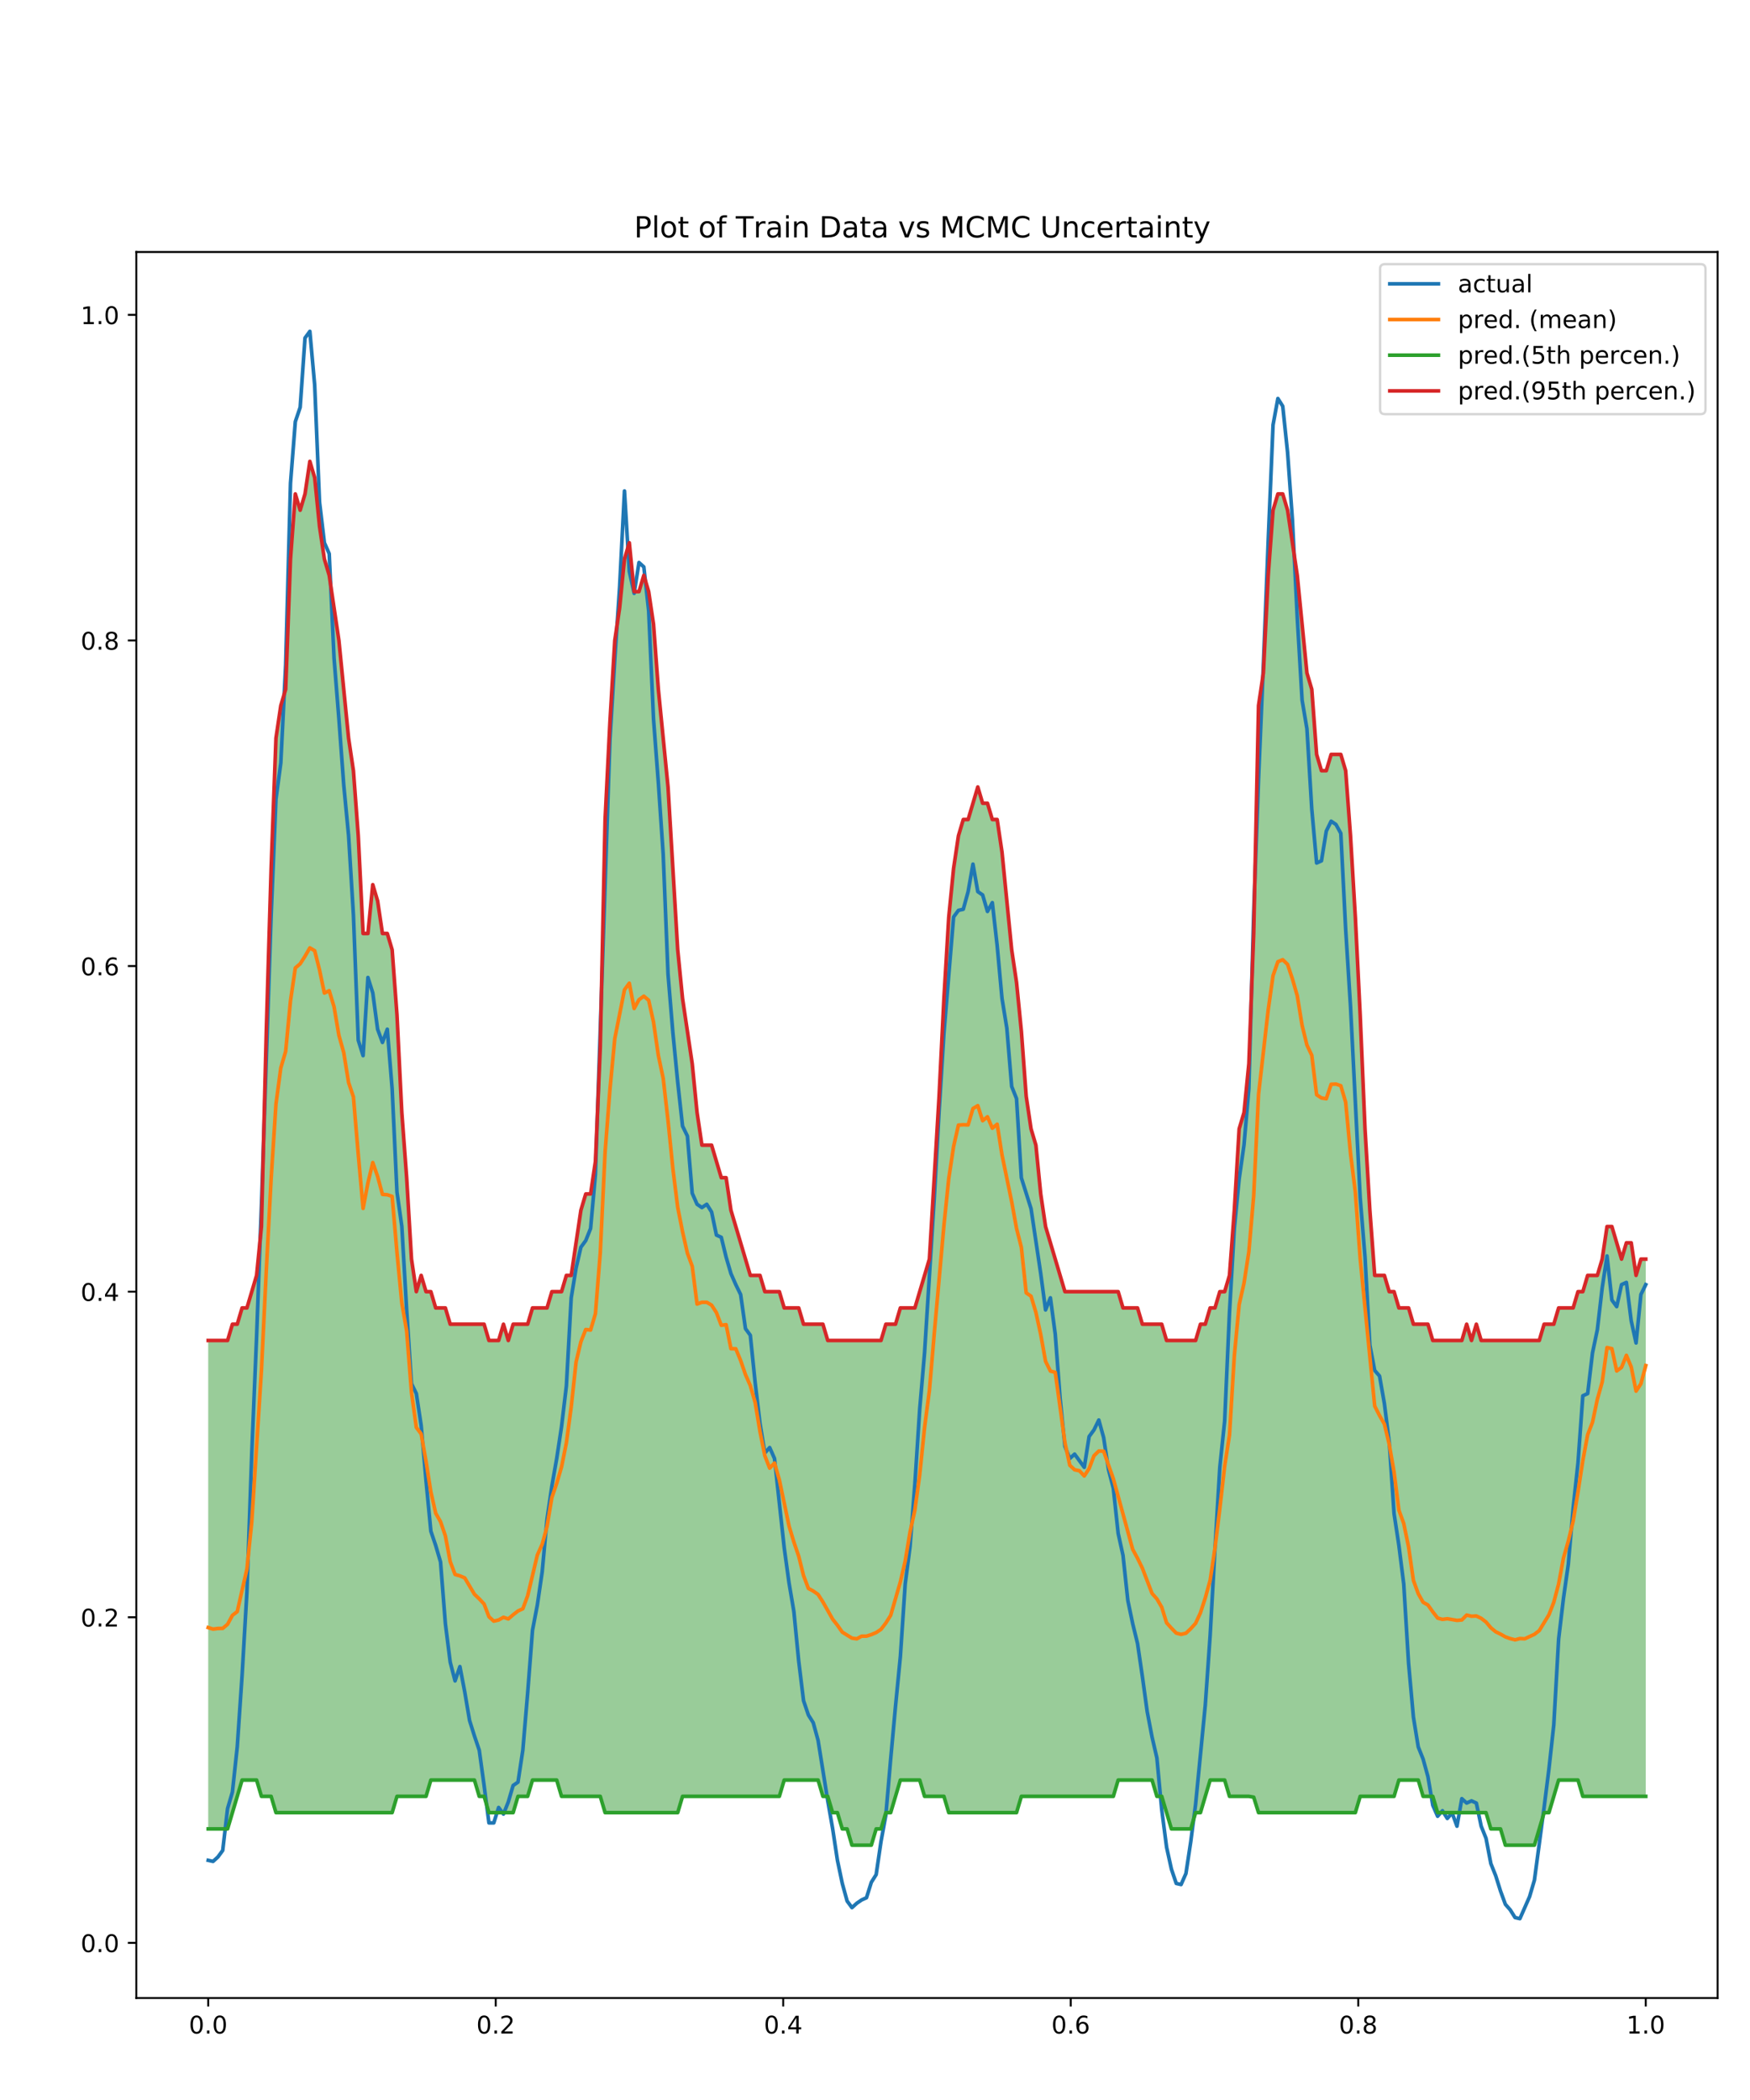 <?xml version="1.0" encoding="utf-8" standalone="no"?>
<!DOCTYPE svg PUBLIC "-//W3C//DTD SVG 1.1//EN"
  "http://www.w3.org/Graphics/SVG/1.1/DTD/svg11.dtd">
<!-- Created with matplotlib (http://matplotlib.org/) -->
<svg height="864pt" version="1.1" viewBox="0 0 720 864" width="720pt" xmlns="http://www.w3.org/2000/svg" xmlns:xlink="http://www.w3.org/1999/xlink">
 <defs>
  <style type="text/css">
*{stroke-linecap:butt;stroke-linejoin:round;}
  </style>
 </defs>
 <g id="figure_1">
  <g id="patch_1">
   <path d="M 0 864 
L 720 864 
L 720 0 
L 0 0 
z
" style="fill:#ffffff;"/>
  </g>
  <g id="axes_1">
   <g id="patch_2">
    <path d="M 56.09 822.04 
L 706.68 822.04 
L 706.68 103.68 
L 56.09 103.68 
z
" style="fill:#ffffff;"/>
   </g>
   <g id="PolyCollection_1">
    <path clip-path="url(#p8c022af4b8)" d="M 85.662 551.521 
L 85.662 752.464 
L 87.654 752.464 
L 89.645 752.464 
L 91.636 752.464 
L 93.628 752.464 
L 95.619 745.766 
L 97.611 739.068 
L 99.602 732.37 
L 101.593 732.37 
L 103.585 732.37 
L 105.576 732.37 
L 107.568 739.068 
L 109.559 739.068 
L 111.55 739.068 
L 113.542 745.766 
L 115.533 745.766 
L 117.525 745.766 
L 119.516 745.766 
L 121.507 745.766 
L 123.499 745.766 
L 125.49 745.766 
L 127.482 745.766 
L 129.473 745.766 
L 131.464 745.766 
L 133.456 745.766 
L 135.447 745.766 
L 137.439 745.766 
L 139.43 745.766 
L 141.421 745.766 
L 143.413 745.766 
L 145.404 745.766 
L 147.396 745.766 
L 149.387 745.766 
L 151.378 745.766 
L 153.37 745.766 
L 155.361 745.766 
L 157.353 745.766 
L 159.344 745.766 
L 161.335 745.766 
L 163.327 739.068 
L 165.318 739.068 
L 167.31 739.068 
L 169.301 739.068 
L 171.292 739.068 
L 173.284 739.068 
L 175.275 739.068 
L 177.267 732.37 
L 179.258 732.37 
L 181.249 732.37 
L 183.241 732.37 
L 185.232 732.37 
L 187.224 732.37 
L 189.215 732.37 
L 191.206 732.37 
L 193.198 732.37 
L 195.189 732.37 
L 197.181 739.068 
L 199.172 739.068 
L 201.163 745.766 
L 203.155 745.766 
L 205.146 745.766 
L 207.138 745.766 
L 209.129 745.766 
L 211.12 745.766 
L 213.112 739.068 
L 215.103 739.068 
L 217.095 739.068 
L 219.086 732.37 
L 221.077 732.37 
L 223.069 732.37 
L 225.06 732.37 
L 227.052 732.37 
L 229.043 732.37 
L 231.034 739.068 
L 233.026 739.068 
L 235.017 739.068 
L 237.009 739.068 
L 239 739.068 
L 240.991 739.068 
L 242.983 739.068 
L 244.974 739.068 
L 246.966 739.068 
L 248.957 745.766 
L 250.948 745.766 
L 252.94 745.766 
L 254.931 745.766 
L 256.923 745.766 
L 258.914 745.766 
L 260.905 745.766 
L 262.897 745.766 
L 264.888 745.766 
L 266.88 745.766 
L 268.871 745.766 
L 270.862 745.766 
L 272.854 745.766 
L 274.845 745.766 
L 276.837 745.766 
L 278.828 745.766 
L 280.819 739.068 
L 282.811 739.068 
L 284.802 739.068 
L 286.794 739.068 
L 288.785 739.068 
L 290.776 739.068 
L 292.768 739.068 
L 294.759 739.068 
L 296.751 739.068 
L 298.742 739.068 
L 300.733 739.068 
L 302.725 739.068 
L 304.716 739.068 
L 306.708 739.068 
L 308.699 739.068 
L 310.69 739.068 
L 312.682 739.068 
L 314.673 739.068 
L 316.665 739.068 
L 318.656 739.068 
L 320.647 739.068 
L 322.639 732.37 
L 324.63 732.37 
L 326.622 732.37 
L 328.613 732.37 
L 330.604 732.37 
L 332.596 732.37 
L 334.587 732.37 
L 336.579 732.37 
L 338.57 739.068 
L 340.561 739.068 
L 342.553 745.766 
L 344.544 745.766 
L 346.536 752.464 
L 348.527 752.464 
L 350.518 759.162 
L 352.51 759.162 
L 354.501 759.162 
L 356.493 759.162 
L 358.484 759.162 
L 360.475 752.464 
L 362.467 752.464 
L 364.458 745.766 
L 366.45 745.766 
L 368.441 739.068 
L 370.432 732.37 
L 372.424 732.37 
L 374.415 732.37 
L 376.407 732.37 
L 378.398 732.37 
L 380.389 739.068 
L 382.381 739.068 
L 384.372 739.068 
L 386.363 739.068 
L 388.355 739.068 
L 390.346 745.766 
L 392.338 745.766 
L 394.329 745.766 
L 396.32 745.766 
L 398.312 745.766 
L 400.303 745.766 
L 402.295 745.766 
L 404.286 745.766 
L 406.277 745.766 
L 408.269 745.766 
L 410.26 745.766 
L 412.252 745.766 
L 414.243 745.766 
L 416.234 745.766 
L 418.226 745.766 
L 420.217 739.068 
L 422.209 739.068 
L 424.2 739.068 
L 426.191 739.068 
L 428.183 739.068 
L 430.174 739.068 
L 432.166 739.068 
L 434.157 739.068 
L 436.148 739.068 
L 438.14 739.068 
L 440.131 739.068 
L 442.123 739.068 
L 444.114 739.068 
L 446.105 739.068 
L 448.097 739.068 
L 450.088 739.068 
L 452.08 739.068 
L 454.071 739.068 
L 456.062 739.068 
L 458.054 739.068 
L 460.045 732.37 
L 462.037 732.37 
L 464.028 732.37 
L 466.019 732.37 
L 468.011 732.37 
L 470.002 732.37 
L 471.994 732.37 
L 473.985 732.37 
L 475.976 739.068 
L 477.968 739.068 
L 479.959 745.766 
L 481.951 752.464 
L 483.942 752.464 
L 485.933 752.464 
L 487.925 752.464 
L 489.916 752.464 
L 491.908 745.766 
L 493.899 745.766 
L 495.89 739.068 
L 497.882 732.37 
L 499.873 732.37 
L 501.865 732.37 
L 503.856 732.37 
L 505.847 739.068 
L 507.839 739.068 
L 509.83 739.068 
L 511.822 739.068 
L 513.813 739.068 
L 515.804 739.403 
L 517.796 745.766 
L 519.787 745.766 
L 521.779 745.766 
L 523.77 745.766 
L 525.761 745.766 
L 527.753 745.766 
L 529.744 745.766 
L 531.736 745.766 
L 533.727 745.766 
L 535.718 745.766 
L 537.71 745.766 
L 539.701 745.766 
L 541.693 745.766 
L 543.684 745.766 
L 545.675 745.766 
L 547.667 745.766 
L 549.658 745.766 
L 551.65 745.766 
L 553.641 745.766 
L 555.632 745.766 
L 557.624 745.766 
L 559.615 739.068 
L 561.607 739.068 
L 563.598 739.068 
L 565.589 739.068 
L 567.581 739.068 
L 569.572 739.068 
L 571.564 739.068 
L 573.555 739.068 
L 575.546 732.37 
L 577.538 732.37 
L 579.529 732.37 
L 581.521 732.37 
L 583.512 732.37 
L 585.503 739.068 
L 587.495 739.068 
L 589.486 739.068 
L 591.478 745.766 
L 593.469 745.766 
L 595.46 745.766 
L 597.452 745.766 
L 599.443 745.766 
L 601.435 745.766 
L 603.426 745.766 
L 605.417 745.766 
L 607.409 745.766 
L 609.4 745.766 
L 611.392 745.766 
L 613.383 752.464 
L 615.374 752.464 
L 617.366 752.464 
L 619.357 759.162 
L 621.349 759.162 
L 623.34 759.162 
L 625.331 759.162 
L 627.323 759.162 
L 629.314 759.162 
L 631.306 759.162 
L 633.297 752.464 
L 635.288 745.766 
L 637.28 745.766 
L 639.271 739.068 
L 641.263 732.37 
L 643.254 732.37 
L 645.245 732.37 
L 647.237 732.37 
L 649.228 732.37 
L 651.22 739.068 
L 653.211 739.068 
L 655.202 739.068 
L 657.194 739.068 
L 659.185 739.068 
L 661.177 739.068 
L 663.168 739.068 
L 665.159 739.068 
L 667.151 739.068 
L 669.142 739.068 
L 671.134 739.068 
L 673.125 739.068 
L 675.116 739.068 
L 677.108 739.068 
L 677.108 518.03 
L 677.108 518.03 
L 675.116 518.03 
L 673.125 524.728 
L 671.134 511.332 
L 669.142 511.332 
L 667.151 518.03 
L 665.159 511.332 
L 663.168 504.634 
L 661.177 504.634 
L 659.185 518.03 
L 657.194 524.728 
L 655.202 524.728 
L 653.211 524.728 
L 651.22 531.426 
L 649.228 531.426 
L 647.237 538.124 
L 645.245 538.124 
L 643.254 538.124 
L 641.263 538.124 
L 639.271 544.822 
L 637.28 544.822 
L 635.288 544.822 
L 633.297 551.521 
L 631.306 551.521 
L 629.314 551.521 
L 627.323 551.521 
L 625.331 551.521 
L 623.34 551.521 
L 621.349 551.521 
L 619.357 551.521 
L 617.366 551.521 
L 615.374 551.521 
L 613.383 551.521 
L 611.392 551.521 
L 609.4 551.521 
L 607.409 544.822 
L 605.417 551.521 
L 603.426 544.822 
L 601.435 551.521 
L 599.443 551.521 
L 597.452 551.521 
L 595.46 551.521 
L 593.469 551.521 
L 591.478 551.521 
L 589.486 551.521 
L 587.495 544.822 
L 585.503 544.822 
L 583.512 544.822 
L 581.521 544.822 
L 579.529 538.124 
L 577.538 538.124 
L 575.546 538.124 
L 573.555 531.426 
L 571.564 531.426 
L 569.572 524.728 
L 567.581 524.728 
L 565.589 524.728 
L 563.598 497.936 
L 561.607 464.445 
L 559.615 417.558 
L 557.624 377.37 
L 555.632 343.879 
L 553.641 317.087 
L 551.65 310.389 
L 549.658 310.389 
L 547.667 310.389 
L 545.675 317.087 
L 543.684 317.087 
L 541.693 310.389 
L 539.701 283.596 
L 537.71 276.898 
L 535.718 256.804 
L 533.727 236.709 
L 531.736 223.313 
L 529.744 209.917 
L 527.753 203.219 
L 525.761 203.219 
L 523.77 209.917 
L 521.779 236.709 
L 519.787 276.898 
L 517.796 290.294 
L 515.804 384.068 
L 513.813 437.653 
L 511.822 457.747 
L 509.83 464.445 
L 507.839 497.936 
L 505.847 524.728 
L 503.856 531.426 
L 501.865 531.426 
L 499.873 538.124 
L 497.882 538.124 
L 495.89 544.822 
L 493.899 544.822 
L 491.908 551.521 
L 489.916 551.521 
L 487.925 551.521 
L 485.933 551.521 
L 483.942 551.521 
L 481.951 551.521 
L 479.959 551.521 
L 477.968 544.822 
L 475.976 544.822 
L 473.985 544.822 
L 471.994 544.822 
L 470.002 544.822 
L 468.011 538.124 
L 466.019 538.124 
L 464.028 538.124 
L 462.037 538.124 
L 460.045 531.426 
L 458.054 531.426 
L 456.062 531.426 
L 454.071 531.426 
L 452.08 531.426 
L 450.088 531.426 
L 448.097 531.426 
L 446.105 531.426 
L 444.114 531.426 
L 442.123 531.426 
L 440.131 531.426 
L 438.14 531.426 
L 436.148 524.728 
L 434.157 518.03 
L 432.166 511.332 
L 430.174 504.634 
L 428.183 491.238 
L 426.191 471.143 
L 424.2 464.445 
L 422.209 451.049 
L 420.217 424.256 
L 418.226 404.162 
L 416.234 390.766 
L 414.243 370.672 
L 412.252 350.577 
L 410.26 337.181 
L 408.269 337.181 
L 406.277 330.483 
L 404.286 330.483 
L 402.295 323.785 
L 400.303 330.483 
L 398.312 337.181 
L 396.32 337.181 
L 394.329 343.879 
L 392.338 357.275 
L 390.346 377.37 
L 388.355 410.86 
L 386.363 451.049 
L 384.372 484.539 
L 382.381 518.03 
L 380.389 524.728 
L 378.398 531.426 
L 376.407 538.124 
L 374.415 538.124 
L 372.424 538.124 
L 370.432 538.124 
L 368.441 544.822 
L 366.45 544.822 
L 364.458 544.822 
L 362.467 551.521 
L 360.475 551.521 
L 358.484 551.521 
L 356.493 551.521 
L 354.501 551.521 
L 352.51 551.521 
L 350.518 551.521 
L 348.527 551.521 
L 346.536 551.521 
L 344.544 551.521 
L 342.553 551.521 
L 340.561 551.521 
L 338.57 544.822 
L 336.579 544.822 
L 334.587 544.822 
L 332.596 544.822 
L 330.604 544.822 
L 328.613 538.124 
L 326.622 538.124 
L 324.63 538.124 
L 322.639 538.124 
L 320.647 531.426 
L 318.656 531.426 
L 316.665 531.426 
L 314.673 531.426 
L 312.682 524.728 
L 310.69 524.728 
L 308.699 524.728 
L 306.708 518.03 
L 304.716 511.332 
L 302.725 504.634 
L 300.733 497.936 
L 298.742 484.539 
L 296.751 484.539 
L 294.759 477.841 
L 292.768 471.143 
L 290.776 471.143 
L 288.785 471.143 
L 286.794 457.747 
L 284.802 437.653 
L 282.811 424.256 
L 280.819 410.86 
L 278.828 390.766 
L 276.837 357.275 
L 274.845 323.785 
L 272.854 303.69 
L 270.862 283.596 
L 268.871 256.804 
L 266.88 243.407 
L 264.888 236.709 
L 262.897 243.407 
L 260.905 243.407 
L 258.914 223.313 
L 256.923 230.011 
L 254.931 250.106 
L 252.94 263.502 
L 250.948 296.992 
L 248.957 337.181 
L 246.966 430.955 
L 244.974 477.841 
L 242.983 491.238 
L 240.991 491.238 
L 239 497.936 
L 237.009 511.332 
L 235.017 524.728 
L 233.026 524.728 
L 231.034 531.426 
L 229.043 531.426 
L 227.052 531.426 
L 225.06 538.124 
L 223.069 538.124 
L 221.077 538.124 
L 219.086 538.124 
L 217.095 544.822 
L 215.103 544.822 
L 213.112 544.822 
L 211.12 544.822 
L 209.129 551.521 
L 207.138 544.822 
L 205.146 551.521 
L 203.155 551.521 
L 201.163 551.521 
L 199.172 544.822 
L 197.181 544.822 
L 195.189 544.822 
L 193.198 544.822 
L 191.206 544.822 
L 189.215 544.822 
L 187.224 544.822 
L 185.232 544.822 
L 183.241 538.124 
L 181.249 538.124 
L 179.258 538.124 
L 177.267 531.426 
L 175.275 531.426 
L 173.284 524.728 
L 171.292 531.426 
L 169.301 518.03 
L 167.31 484.539 
L 165.318 457.747 
L 163.327 417.558 
L 161.335 390.766 
L 159.344 384.068 
L 157.353 384.068 
L 155.361 370.672 
L 153.37 363.973 
L 151.378 384.068 
L 149.387 384.068 
L 147.396 343.879 
L 145.404 317.087 
L 143.413 303.69 
L 141.421 283.596 
L 139.43 263.502 
L 137.439 250.106 
L 135.447 236.709 
L 133.456 230.011 
L 131.464 216.615 
L 129.473 196.521 
L 127.482 189.823 
L 125.49 203.219 
L 123.499 209.917 
L 121.507 203.219 
L 119.516 230.011 
L 117.525 283.596 
L 115.533 290.294 
L 113.542 303.69 
L 111.55 357.275 
L 109.559 424.256 
L 107.568 504.634 
L 105.576 524.728 
L 103.585 531.426 
L 101.593 538.124 
L 99.602 538.124 
L 97.611 544.822 
L 95.619 544.822 
L 93.628 551.521 
L 91.636 551.521 
L 89.645 551.521 
L 87.654 551.521 
L 85.662 551.521 
z
" style="fill:#008000;fill-opacity:0.4;"/>
   </g>
   <g id="matplotlib.axis_1">
    <g id="xtick_1">
     <g id="line2d_1">
      <defs>
       <path d="M 0 0 
L 0 3.5 
" id="mee89f7532e" style="stroke:#000000;stroke-width:0.8;"/>
      </defs>
      <g>
       <use style="stroke:#000000;stroke-width:0.8;" x="85.662" xlink:href="#mee89f7532e" y="822.04"/>
      </g>
     </g>
     <g id="text_1">
      <!-- 0.0 -->
      <defs>
       <path d="M 31.781 66.406 
Q 24.172 66.406 20.328 58.906 
Q 16.5 51.422 16.5 36.375 
Q 16.5 21.391 20.328 13.891 
Q 24.172 6.391 31.781 6.391 
Q 39.453 6.391 43.281 13.891 
Q 47.125 21.391 47.125 36.375 
Q 47.125 51.422 43.281 58.906 
Q 39.453 66.406 31.781 66.406 
z
M 31.781 74.219 
Q 44.047 74.219 50.516 64.516 
Q 56.984 54.828 56.984 36.375 
Q 56.984 17.969 50.516 8.266 
Q 44.047 -1.422 31.781 -1.422 
Q 19.531 -1.422 13.062 8.266 
Q 6.594 17.969 6.594 36.375 
Q 6.594 54.828 13.062 64.516 
Q 19.531 74.219 31.781 74.219 
z
" id="DejaVuSans-30"/>
       <path d="M 10.688 12.406 
L 21 12.406 
L 21 0 
L 10.688 0 
z
" id="DejaVuSans-2e"/>
      </defs>
      <g transform="translate(77.711 836.638)scale(0.1 -0.1)">
       <use xlink:href="#DejaVuSans-30"/>
       <use x="63.623" xlink:href="#DejaVuSans-2e"/>
       <use x="95.41" xlink:href="#DejaVuSans-30"/>
      </g>
     </g>
    </g>
    <g id="xtick_2">
     <g id="line2d_2">
      <g>
       <use style="stroke:#000000;stroke-width:0.8;" x="203.951" xlink:href="#mee89f7532e" y="822.04"/>
      </g>
     </g>
     <g id="text_2">
      <!-- 0.2 -->
      <defs>
       <path d="M 19.188 8.297 
L 53.609 8.297 
L 53.609 0 
L 7.328 0 
L 7.328 8.297 
Q 12.938 14.109 22.625 23.891 
Q 32.328 33.688 34.812 36.531 
Q 39.547 41.844 41.422 45.531 
Q 43.312 49.219 43.312 52.781 
Q 43.312 58.594 39.234 62.25 
Q 35.156 65.922 28.609 65.922 
Q 23.969 65.922 18.812 64.312 
Q 13.672 62.703 7.812 59.422 
L 7.812 69.391 
Q 13.766 71.781 18.938 73 
Q 24.125 74.219 28.422 74.219 
Q 39.75 74.219 46.484 68.547 
Q 53.219 62.891 53.219 53.422 
Q 53.219 48.922 51.531 44.891 
Q 49.859 40.875 45.406 35.406 
Q 44.188 33.984 37.641 27.219 
Q 31.109 20.453 19.188 8.297 
z
" id="DejaVuSans-32"/>
      </defs>
      <g transform="translate(196 836.638)scale(0.1 -0.1)">
       <use xlink:href="#DejaVuSans-30"/>
       <use x="63.623" xlink:href="#DejaVuSans-2e"/>
       <use x="95.41" xlink:href="#DejaVuSans-32"/>
      </g>
     </g>
    </g>
    <g id="xtick_3">
     <g id="line2d_3">
      <g>
       <use style="stroke:#000000;stroke-width:0.8;" x="322.24" xlink:href="#mee89f7532e" y="822.04"/>
      </g>
     </g>
     <g id="text_3">
      <!-- 0.4 -->
      <defs>
       <path d="M 37.797 64.312 
L 12.891 25.391 
L 37.797 25.391 
z
M 35.203 72.906 
L 47.609 72.906 
L 47.609 25.391 
L 58.016 25.391 
L 58.016 17.188 
L 47.609 17.188 
L 47.609 0 
L 37.797 0 
L 37.797 17.188 
L 4.891 17.188 
L 4.891 26.703 
z
" id="DejaVuSans-34"/>
      </defs>
      <g transform="translate(314.289 836.638)scale(0.1 -0.1)">
       <use xlink:href="#DejaVuSans-30"/>
       <use x="63.623" xlink:href="#DejaVuSans-2e"/>
       <use x="95.41" xlink:href="#DejaVuSans-34"/>
      </g>
     </g>
    </g>
    <g id="xtick_4">
     <g id="line2d_4">
      <g>
       <use style="stroke:#000000;stroke-width:0.8;" x="440.53" xlink:href="#mee89f7532e" y="822.04"/>
      </g>
     </g>
     <g id="text_4">
      <!-- 0.6 -->
      <defs>
       <path d="M 33.016 40.375 
Q 26.375 40.375 22.484 35.828 
Q 18.609 31.297 18.609 23.391 
Q 18.609 15.531 22.484 10.953 
Q 26.375 6.391 33.016 6.391 
Q 39.656 6.391 43.531 10.953 
Q 47.406 15.531 47.406 23.391 
Q 47.406 31.297 43.531 35.828 
Q 39.656 40.375 33.016 40.375 
z
M 52.594 71.297 
L 52.594 62.312 
Q 48.875 64.062 45.094 64.984 
Q 41.312 65.922 37.594 65.922 
Q 27.828 65.922 22.672 59.328 
Q 17.531 52.734 16.797 39.406 
Q 19.672 43.656 24.016 45.922 
Q 28.375 48.188 33.594 48.188 
Q 44.578 48.188 50.953 41.516 
Q 57.328 34.859 57.328 23.391 
Q 57.328 12.156 50.688 5.359 
Q 44.047 -1.422 33.016 -1.422 
Q 20.359 -1.422 13.672 8.266 
Q 6.984 17.969 6.984 36.375 
Q 6.984 53.656 15.188 63.938 
Q 23.391 74.219 37.203 74.219 
Q 40.922 74.219 44.703 73.484 
Q 48.484 72.75 52.594 71.297 
z
" id="DejaVuSans-36"/>
      </defs>
      <g transform="translate(432.578 836.638)scale(0.1 -0.1)">
       <use xlink:href="#DejaVuSans-30"/>
       <use x="63.623" xlink:href="#DejaVuSans-2e"/>
       <use x="95.41" xlink:href="#DejaVuSans-36"/>
      </g>
     </g>
    </g>
    <g id="xtick_5">
     <g id="line2d_5">
      <g>
       <use style="stroke:#000000;stroke-width:0.8;" x="558.819" xlink:href="#mee89f7532e" y="822.04"/>
      </g>
     </g>
     <g id="text_5">
      <!-- 0.8 -->
      <defs>
       <path d="M 31.781 34.625 
Q 24.75 34.625 20.719 30.859 
Q 16.703 27.094 16.703 20.516 
Q 16.703 13.922 20.719 10.156 
Q 24.75 6.391 31.781 6.391 
Q 38.812 6.391 42.859 10.172 
Q 46.922 13.969 46.922 20.516 
Q 46.922 27.094 42.891 30.859 
Q 38.875 34.625 31.781 34.625 
z
M 21.922 38.812 
Q 15.578 40.375 12.031 44.719 
Q 8.5 49.078 8.5 55.328 
Q 8.5 64.062 14.719 69.141 
Q 20.953 74.219 31.781 74.219 
Q 42.672 74.219 48.875 69.141 
Q 55.078 64.062 55.078 55.328 
Q 55.078 49.078 51.531 44.719 
Q 48 40.375 41.703 38.812 
Q 48.828 37.156 52.797 32.312 
Q 56.781 27.484 56.781 20.516 
Q 56.781 9.906 50.312 4.234 
Q 43.844 -1.422 31.781 -1.422 
Q 19.734 -1.422 13.25 4.234 
Q 6.781 9.906 6.781 20.516 
Q 6.781 27.484 10.781 32.312 
Q 14.797 37.156 21.922 38.812 
z
M 18.312 54.391 
Q 18.312 48.734 21.844 45.562 
Q 25.391 42.391 31.781 42.391 
Q 38.141 42.391 41.719 45.562 
Q 45.312 48.734 45.312 54.391 
Q 45.312 60.062 41.719 63.234 
Q 38.141 66.406 31.781 66.406 
Q 25.391 66.406 21.844 63.234 
Q 18.312 60.062 18.312 54.391 
z
" id="DejaVuSans-38"/>
      </defs>
      <g transform="translate(550.867 836.638)scale(0.1 -0.1)">
       <use xlink:href="#DejaVuSans-30"/>
       <use x="63.623" xlink:href="#DejaVuSans-2e"/>
       <use x="95.41" xlink:href="#DejaVuSans-38"/>
      </g>
     </g>
    </g>
    <g id="xtick_6">
     <g id="line2d_6">
      <g>
       <use style="stroke:#000000;stroke-width:0.8;" x="677.108" xlink:href="#mee89f7532e" y="822.04"/>
      </g>
     </g>
     <g id="text_6">
      <!-- 1.0 -->
      <defs>
       <path d="M 12.406 8.297 
L 28.516 8.297 
L 28.516 63.922 
L 10.984 60.406 
L 10.984 69.391 
L 28.422 72.906 
L 38.281 72.906 
L 38.281 8.297 
L 54.391 8.297 
L 54.391 0 
L 12.406 0 
z
" id="DejaVuSans-31"/>
      </defs>
      <g transform="translate(669.156 836.638)scale(0.1 -0.1)">
       <use xlink:href="#DejaVuSans-31"/>
       <use x="63.623" xlink:href="#DejaVuSans-2e"/>
       <use x="95.41" xlink:href="#DejaVuSans-30"/>
      </g>
     </g>
    </g>
   </g>
   <g id="matplotlib.axis_2">
    <g id="ytick_1">
     <g id="line2d_7">
      <defs>
       <path d="M 0 0 
L -3.5 0 
" id="m53cc4cc507" style="stroke:#000000;stroke-width:0.8;"/>
      </defs>
      <g>
       <use style="stroke:#000000;stroke-width:0.8;" x="56.09" xlink:href="#m53cc4cc507" y="799.351"/>
      </g>
     </g>
     <g id="text_7">
      <!-- 0.0 -->
      <g transform="translate(33.187 803.15)scale(0.1 -0.1)">
       <use xlink:href="#DejaVuSans-30"/>
       <use x="63.623" xlink:href="#DejaVuSans-2e"/>
       <use x="95.41" xlink:href="#DejaVuSans-30"/>
      </g>
     </g>
    </g>
    <g id="ytick_2">
     <g id="line2d_8">
      <g>
       <use style="stroke:#000000;stroke-width:0.8;" x="56.09" xlink:href="#m53cc4cc507" y="665.388"/>
      </g>
     </g>
     <g id="text_8">
      <!-- 0.2 -->
      <g transform="translate(33.187 669.188)scale(0.1 -0.1)">
       <use xlink:href="#DejaVuSans-30"/>
       <use x="63.623" xlink:href="#DejaVuSans-2e"/>
       <use x="95.41" xlink:href="#DejaVuSans-32"/>
      </g>
     </g>
    </g>
    <g id="ytick_3">
     <g id="line2d_9">
      <g>
       <use style="stroke:#000000;stroke-width:0.8;" x="56.09" xlink:href="#m53cc4cc507" y="531.426"/>
      </g>
     </g>
     <g id="text_9">
      <!-- 0.4 -->
      <g transform="translate(33.187 535.225)scale(0.1 -0.1)">
       <use xlink:href="#DejaVuSans-30"/>
       <use x="63.623" xlink:href="#DejaVuSans-2e"/>
       <use x="95.41" xlink:href="#DejaVuSans-34"/>
      </g>
     </g>
    </g>
    <g id="ytick_4">
     <g id="line2d_10">
      <g>
       <use style="stroke:#000000;stroke-width:0.8;" x="56.09" xlink:href="#m53cc4cc507" y="397.464"/>
      </g>
     </g>
     <g id="text_10">
      <!-- 0.6 -->
      <g transform="translate(33.187 401.263)scale(0.1 -0.1)">
       <use xlink:href="#DejaVuSans-30"/>
       <use x="63.623" xlink:href="#DejaVuSans-2e"/>
       <use x="95.41" xlink:href="#DejaVuSans-36"/>
      </g>
     </g>
    </g>
    <g id="ytick_5">
     <g id="line2d_11">
      <g>
       <use style="stroke:#000000;stroke-width:0.8;" x="56.09" xlink:href="#m53cc4cc507" y="263.502"/>
      </g>
     </g>
     <g id="text_11">
      <!-- 0.8 -->
      <g transform="translate(33.187 267.301)scale(0.1 -0.1)">
       <use xlink:href="#DejaVuSans-30"/>
       <use x="63.623" xlink:href="#DejaVuSans-2e"/>
       <use x="95.41" xlink:href="#DejaVuSans-38"/>
      </g>
     </g>
    </g>
    <g id="ytick_6">
     <g id="line2d_12">
      <g>
       <use style="stroke:#000000;stroke-width:0.8;" x="56.09" xlink:href="#m53cc4cc507" y="129.54"/>
      </g>
     </g>
     <g id="text_12">
      <!-- 1.0 -->
      <g transform="translate(33.187 133.339)scale(0.1 -0.1)">
       <use xlink:href="#DejaVuSans-31"/>
       <use x="63.623" xlink:href="#DejaVuSans-2e"/>
       <use x="95.41" xlink:href="#DejaVuSans-30"/>
      </g>
     </g>
    </g>
   </g>
   <g id="line2d_13">
    <path clip-path="url(#p8c022af4b8)" d="M 85.662 765.385 
L 87.654 765.837 
L 89.645 764.026 
L 91.636 761.309 
L 93.628 744.099 
L 95.619 737.306 
L 97.611 718.738 
L 99.602 689.301 
L 101.593 654.882 
L 103.585 597.819 
L 105.576 549.813 
L 107.568 495.467 
L 111.55 376.812 
L 113.542 328.807 
L 115.533 313.862 
L 117.525 273.556 
L 119.516 198.83 
L 121.507 173.469 
L 123.499 167.581 
L 125.49 139.05 
L 127.482 136.333 
L 129.473 158.524 
L 131.464 206.53 
L 133.456 223.286 
L 135.447 227.815 
L 137.439 270.838 
L 139.43 295.747 
L 141.421 322.92 
L 143.413 343.752 
L 145.404 376.36 
L 147.396 427.988 
L 149.387 434.328 
L 151.378 402.174 
L 153.37 408.515 
L 155.361 423.459 
L 157.353 428.894 
L 159.344 423.459 
L 161.335 447.915 
L 163.327 490.486 
L 165.318 504.525 
L 167.31 538.944 
L 169.301 569.287 
L 171.292 573.363 
L 173.284 586.497 
L 175.275 609.14 
L 177.267 629.973 
L 179.258 635.86 
L 181.249 642.654 
L 183.241 668.015 
L 185.232 683.866 
L 187.224 691.565 
L 189.215 685.678 
L 191.206 696.094 
L 193.198 707.869 
L 195.189 714.209 
L 197.181 720.097 
L 199.172 734.589 
L 201.163 749.987 
L 203.155 749.987 
L 205.146 743.646 
L 207.138 746.364 
L 209.129 741.382 
L 211.12 734.589 
L 213.112 733.23 
L 215.103 720.097 
L 217.095 696.547 
L 219.086 670.732 
L 221.077 660.316 
L 223.069 646.729 
L 225.06 624.991 
L 227.052 611.405 
L 229.043 600.083 
L 231.034 586.95 
L 233.026 570.193 
L 235.017 533.962 
L 237.009 521.735 
L 239 513.13 
L 240.991 510.412 
L 242.983 505.431 
L 244.974 483.239 
L 250.948 304.352 
L 252.94 271.291 
L 254.931 241.401 
L 256.923 202 
L 258.914 235.061 
L 260.905 244.119 
L 262.897 231.438 
L 264.888 233.249 
L 266.88 251.365 
L 268.871 295.747 
L 270.862 322.014 
L 272.854 351.451 
L 274.845 400.815 
L 276.837 424.818 
L 278.828 445.197 
L 280.819 463.313 
L 282.811 467.389 
L 284.802 490.939 
L 286.794 495.467 
L 288.785 496.826 
L 290.776 495.467 
L 292.768 498.638 
L 294.759 508.148 
L 296.751 509.054 
L 298.742 517.205 
L 300.733 523.999 
L 302.725 528.528 
L 304.716 532.604 
L 306.708 546.643 
L 308.699 549.36 
L 310.69 568.834 
L 312.682 585.59 
L 314.673 597.819 
L 316.665 595.554 
L 318.656 600.083 
L 322.639 636.766 
L 324.63 651.259 
L 326.622 663.033 
L 328.613 683.413 
L 330.604 699.717 
L 332.596 705.605 
L 334.587 708.774 
L 336.579 716.021 
L 340.561 740.929 
L 342.553 752.251 
L 344.544 765.385 
L 346.536 774.895 
L 348.527 782.141 
L 350.518 784.858 
L 352.51 783.047 
L 354.501 781.688 
L 356.493 780.783 
L 358.484 774.442 
L 360.475 771.272 
L 362.467 757.686 
L 364.458 746.816 
L 366.45 723.72 
L 368.441 701.982 
L 370.432 681.602 
L 372.424 651.712 
L 374.415 636.313 
L 376.407 610.499 
L 378.398 579.703 
L 380.389 556.606 
L 384.372 493.203 
L 386.363 457.425 
L 388.355 425.271 
L 392.338 377.265 
L 394.329 374.548 
L 396.32 374.096 
L 398.312 366.849 
L 400.303 355.527 
L 402.295 366.849 
L 404.286 368.208 
L 406.277 375.001 
L 408.269 371.378 
L 410.26 389.04 
L 412.252 410.778 
L 414.243 423.007 
L 416.234 447.009 
L 418.226 451.991 
L 420.217 484.598 
L 424.2 497.279 
L 428.183 523.999 
L 430.174 538.944 
L 432.166 533.962 
L 434.157 548.908 
L 436.148 575.174 
L 438.14 595.101 
L 440.131 600.083 
L 442.123 598.271 
L 446.105 603.706 
L 448.097 591.025 
L 450.088 588.308 
L 452.08 584.232 
L 454.071 591.478 
L 456.062 604.612 
L 458.054 612.311 
L 460.045 630.879 
L 462.037 639.936 
L 464.028 658.505 
L 466.019 668.015 
L 468.011 676.167 
L 470.002 689.753 
L 471.994 704.246 
L 473.985 714.662 
L 475.976 723.267 
L 477.968 744.552 
L 479.959 759.95 
L 481.951 769.008 
L 483.942 774.895 
L 485.933 775.348 
L 487.925 770.819 
L 489.916 757.686 
L 491.908 742.288 
L 495.89 701.528 
L 497.882 672.997 
L 499.873 637.22 
L 501.865 603.706 
L 503.856 584.685 
L 505.847 539.85 
L 507.839 505.431 
L 509.83 485.051 
L 511.822 471.012 
L 513.813 447.915 
L 515.804 375.454 
L 517.796 320.655 
L 519.787 273.556 
L 521.779 222.38 
L 523.77 174.827 
L 525.761 163.958 
L 527.753 167.129 
L 529.744 186.15 
L 531.736 213.776 
L 533.727 254.082 
L 535.718 288.048 
L 537.71 299.823 
L 539.701 332.883 
L 541.693 355.074 
L 543.684 354.169 
L 545.675 341.941 
L 547.667 337.865 
L 549.658 339.223 
L 551.65 342.846 
L 553.641 382.247 
L 555.632 413.949 
L 559.615 492.75 
L 561.607 517.205 
L 563.598 553.436 
L 565.589 563.852 
L 567.581 566.117 
L 569.572 577.439 
L 571.564 593.29 
L 573.555 622.727 
L 575.546 635.86 
L 577.538 651.712 
L 579.529 684.319 
L 581.521 706.51 
L 583.512 718.738 
L 585.503 723.72 
L 587.495 730.966 
L 589.486 742.74 
L 591.478 747.269 
L 593.469 745.005 
L 595.46 748.175 
L 597.452 745.911 
L 599.443 751.345 
L 601.435 740.023 
L 603.426 741.835 
L 605.417 740.929 
L 607.409 741.835 
L 609.4 751.345 
L 611.392 756.327 
L 613.383 766.743 
L 615.374 771.725 
L 617.366 778.065 
L 619.357 783.5 
L 621.349 785.764 
L 623.34 788.934 
L 625.331 789.387 
L 629.314 780.33 
L 631.306 773.536 
L 635.288 743.646 
L 637.28 727.795 
L 639.271 709.68 
L 641.263 674.355 
L 643.254 657.599 
L 645.245 643.559 
L 647.237 620.463 
L 649.228 601.894 
L 651.22 574.269 
L 653.211 573.363 
L 655.202 556.606 
L 657.194 547.096 
L 659.185 529.886 
L 661.177 516.753 
L 663.168 534.868 
L 665.159 537.585 
L 667.151 528.528 
L 669.142 527.622 
L 671.134 543.473 
L 673.125 552.531 
L 675.116 532.604 
L 677.108 528.528 
L 677.108 528.528 
" style="fill:none;stroke:#1f77b4;stroke-linecap:square;stroke-width:1.5;"/>
   </g>
   <g id="line2d_14">
    <path clip-path="url(#p8c022af4b8)" d="M 85.662 669.625 
L 87.654 670.264 
L 89.645 669.999 
L 91.636 669.961 
L 93.628 668.28 
L 95.619 664.594 
L 97.611 663.077 
L 101.593 645.506 
L 103.585 626.178 
L 107.568 563.774 
L 109.559 522.776 
L 111.55 485.023 
L 113.542 454.211 
L 115.533 439.356 
L 117.525 432.586 
L 119.516 411.765 
L 121.507 398.231 
L 123.499 396.539 
L 125.49 393.432 
L 127.482 389.974 
L 129.473 391.162 
L 131.464 399.068 
L 133.456 408.576 
L 135.447 407.606 
L 137.439 414.227 
L 139.43 425.95 
L 141.421 433.061 
L 143.413 445.37 
L 145.404 451.278 
L 147.396 474.906 
L 149.387 497.171 
L 151.378 486.689 
L 153.37 478.299 
L 155.361 484.033 
L 157.353 491.415 
L 159.344 491.554 
L 161.335 492.225 
L 163.327 515.303 
L 165.318 536.092 
L 167.31 547.635 
L 169.301 572.966 
L 171.292 587.3 
L 173.284 589.967 
L 175.275 601.171 
L 177.267 613.806 
L 179.258 622.584 
L 181.249 626.071 
L 183.241 631.916 
L 185.232 642.509 
L 187.224 647.776 
L 189.215 648.354 
L 191.206 649.196 
L 195.189 655.912 
L 197.181 657.806 
L 199.172 659.942 
L 201.163 665.18 
L 203.155 666.98 
L 205.146 666.522 
L 207.138 665.396 
L 209.129 666.076 
L 211.12 664.36 
L 213.112 662.815 
L 215.103 661.897 
L 217.095 656.542 
L 221.077 639.795 
L 223.069 635.342 
L 225.06 628.082 
L 227.052 616.158 
L 229.043 610.304 
L 231.034 603.542 
L 233.026 593.623 
L 235.017 578.859 
L 237.009 560.396 
L 239 552.054 
L 240.991 546.999 
L 242.983 547.224 
L 244.974 540.49 
L 246.966 515.456 
L 248.957 473.943 
L 250.948 448.218 
L 252.94 427.327 
L 256.923 407.225 
L 258.914 404.518 
L 260.905 414.925 
L 262.897 411.303 
L 264.888 409.855 
L 266.88 411.547 
L 268.871 420.488 
L 270.862 434.234 
L 272.854 443.637 
L 274.845 461.056 
L 276.837 480.804 
L 278.828 496.723 
L 280.819 506.758 
L 282.811 515.56 
L 284.802 520.99 
L 286.794 536.54 
L 288.785 535.789 
L 290.776 535.803 
L 292.768 536.97 
L 294.759 540.052 
L 296.751 545.264 
L 298.742 545.003 
L 300.733 554.89 
L 302.725 554.926 
L 304.716 559.75 
L 306.708 565.547 
L 308.699 570.065 
L 310.69 577.024 
L 312.682 589.015 
L 314.673 598.93 
L 316.665 604.043 
L 318.656 601.929 
L 320.647 608.843 
L 324.63 627.84 
L 326.622 634.441 
L 328.613 640.278 
L 330.604 648.256 
L 332.596 653.526 
L 334.587 654.591 
L 336.579 655.994 
L 338.57 659.09 
L 342.553 666.146 
L 344.544 668.68 
L 346.536 671.51 
L 350.518 673.973 
L 352.51 674.258 
L 354.501 673.168 
L 356.493 673.163 
L 358.484 672.521 
L 360.475 671.689 
L 362.467 670.359 
L 364.458 667.766 
L 366.45 664.607 
L 370.432 650.845 
L 372.424 642.28 
L 374.415 630.32 
L 376.407 621.305 
L 378.398 606.712 
L 380.389 587.362 
L 382.381 572.094 
L 384.372 548.767 
L 388.355 504.23 
L 390.346 484.875 
L 392.338 471.688 
L 394.329 462.892 
L 396.32 462.759 
L 398.312 462.824 
L 400.303 456.094 
L 402.295 454.901 
L 404.286 461.106 
L 406.277 459.477 
L 408.269 464.183 
L 410.26 462.539 
L 412.252 475.162 
L 416.234 494.412 
L 418.226 505.377 
L 420.217 513.218 
L 422.209 531.923 
L 424.2 533.292 
L 426.191 539.93 
L 428.183 549.067 
L 430.174 560.088 
L 432.166 564.106 
L 434.157 564.613 
L 438.14 593.48 
L 440.131 602.846 
L 442.123 604.706 
L 444.114 605.118 
L 446.105 607.263 
L 448.097 604.195 
L 450.088 598.948 
L 452.08 596.994 
L 454.071 597.068 
L 458.054 608.378 
L 466.019 637.435 
L 468.011 641.119 
L 470.002 645.199 
L 473.985 655.584 
L 475.976 657.823 
L 477.968 661.25 
L 479.959 667.657 
L 481.951 669.874 
L 483.942 671.912 
L 485.933 672.421 
L 487.925 671.958 
L 489.916 670.079 
L 491.908 667.881 
L 493.899 663.544 
L 495.89 657.416 
L 497.882 650.198 
L 499.873 636.976 
L 501.865 620.748 
L 503.856 603.225 
L 505.847 590.397 
L 507.839 557.827 
L 509.83 536.727 
L 511.822 527.928 
L 513.813 514.997 
L 515.804 491.98 
L 517.796 450.284 
L 521.779 415.432 
L 523.77 401.406 
L 525.761 395.673 
L 527.753 394.845 
L 529.744 396.772 
L 531.736 402.745 
L 533.727 409.661 
L 535.718 421.851 
L 537.71 429.967 
L 539.701 434.176 
L 541.693 450.412 
L 543.684 451.738 
L 545.675 452.059 
L 547.667 446.101 
L 549.658 446.02 
L 551.65 446.699 
L 553.641 453.479 
L 555.632 474.499 
L 557.624 490.459 
L 559.615 517.846 
L 563.598 558.295 
L 565.589 578.485 
L 567.581 582.4 
L 569.572 585.901 
L 571.564 594.235 
L 573.555 605.605 
L 575.546 621.328 
L 577.538 626.806 
L 579.529 636.45 
L 581.521 650.227 
L 583.512 655.695 
L 585.503 659.228 
L 587.495 660.345 
L 589.486 663.143 
L 591.478 665.712 
L 593.469 666.267 
L 595.46 665.992 
L 599.443 666.677 
L 601.435 666.499 
L 603.426 664.481 
L 605.417 664.964 
L 607.409 664.856 
L 609.4 665.817 
L 611.392 667.348 
L 613.383 669.714 
L 615.374 671.346 
L 617.366 672.327 
L 619.357 673.457 
L 621.349 674.164 
L 623.34 674.684 
L 625.331 674.15 
L 627.323 674.25 
L 631.306 672.408 
L 633.297 670.872 
L 637.28 664.354 
L 639.271 659.206 
L 641.263 651.678 
L 643.254 641.019 
L 645.245 634.034 
L 647.237 625.88 
L 649.228 613.869 
L 651.22 600.932 
L 653.211 590.277 
L 655.202 585.157 
L 657.194 575.71 
L 659.185 568.628 
L 661.177 554.418 
L 663.168 554.886 
L 665.159 564.064 
L 667.151 562.585 
L 669.142 557.625 
L 671.134 562.399 
L 673.125 572.352 
L 675.116 569.331 
L 677.108 561.847 
L 677.108 561.847 
" style="fill:none;stroke:#ff7f0e;stroke-linecap:square;stroke-width:1.5;"/>
   </g>
   <g id="line2d_15">
    <path clip-path="url(#p8c022af4b8)" d="M 85.662 752.464 
L 93.628 752.464 
L 99.602 732.37 
L 105.576 732.37 
L 107.568 739.068 
L 111.55 739.068 
L 113.542 745.766 
L 161.335 745.766 
L 163.327 739.068 
L 175.275 739.068 
L 177.267 732.37 
L 195.189 732.37 
L 197.181 739.068 
L 199.172 739.068 
L 201.163 745.766 
L 211.12 745.766 
L 213.112 739.068 
L 217.095 739.068 
L 219.086 732.37 
L 229.043 732.37 
L 231.034 739.068 
L 246.966 739.068 
L 248.957 745.766 
L 278.828 745.766 
L 280.819 739.068 
L 320.647 739.068 
L 322.639 732.37 
L 336.579 732.37 
L 338.57 739.068 
L 340.561 739.068 
L 342.553 745.766 
L 344.544 745.766 
L 346.536 752.464 
L 348.527 752.464 
L 350.518 759.162 
L 358.484 759.162 
L 360.475 752.464 
L 362.467 752.464 
L 364.458 745.766 
L 366.45 745.766 
L 370.432 732.37 
L 378.398 732.37 
L 380.389 739.068 
L 388.355 739.068 
L 390.346 745.766 
L 418.226 745.766 
L 420.217 739.068 
L 458.054 739.068 
L 460.045 732.37 
L 473.985 732.37 
L 475.976 739.068 
L 477.968 739.068 
L 481.951 752.464 
L 489.916 752.464 
L 491.908 745.766 
L 493.899 745.766 
L 497.882 732.37 
L 503.856 732.37 
L 505.847 739.068 
L 513.813 739.068 
L 515.804 739.403 
L 517.796 745.766 
L 557.624 745.766 
L 559.615 739.068 
L 573.555 739.068 
L 575.546 732.37 
L 583.512 732.37 
L 585.503 739.068 
L 589.486 739.068 
L 591.478 745.766 
L 611.392 745.766 
L 613.383 752.464 
L 617.366 752.464 
L 619.357 759.162 
L 631.306 759.162 
L 635.288 745.766 
L 637.28 745.766 
L 641.263 732.37 
L 649.228 732.37 
L 651.22 739.068 
L 677.108 739.068 
L 677.108 739.068 
" style="fill:none;stroke:#2ca02c;stroke-linecap:square;stroke-width:1.5;"/>
   </g>
   <g id="line2d_16">
    <path clip-path="url(#p8c022af4b8)" d="M 85.662 551.521 
L 93.628 551.521 
L 95.619 544.822 
L 97.611 544.822 
L 99.602 538.124 
L 101.593 538.124 
L 105.576 524.728 
L 107.568 504.634 
L 109.559 424.256 
L 111.55 357.275 
L 113.542 303.69 
L 115.533 290.294 
L 117.525 283.596 
L 119.516 230.011 
L 121.507 203.219 
L 123.499 209.917 
L 125.49 203.219 
L 127.482 189.823 
L 129.473 196.521 
L 131.464 216.615 
L 133.456 230.011 
L 135.447 236.709 
L 139.43 263.502 
L 143.413 303.69 
L 145.404 317.087 
L 147.396 343.879 
L 149.387 384.068 
L 151.378 384.068 
L 153.37 363.973 
L 155.361 370.672 
L 157.353 384.068 
L 159.344 384.068 
L 161.335 390.766 
L 163.327 417.558 
L 165.318 457.747 
L 167.31 484.539 
L 169.301 518.03 
L 171.292 531.426 
L 173.284 524.728 
L 175.275 531.426 
L 177.267 531.426 
L 179.258 538.124 
L 183.241 538.124 
L 185.232 544.822 
L 199.172 544.822 
L 201.163 551.521 
L 205.146 551.521 
L 207.138 544.822 
L 209.129 551.521 
L 211.12 544.822 
L 217.095 544.822 
L 219.086 538.124 
L 225.06 538.124 
L 227.052 531.426 
L 231.034 531.426 
L 233.026 524.728 
L 235.017 524.728 
L 239 497.936 
L 240.991 491.238 
L 242.983 491.238 
L 244.974 477.841 
L 246.966 430.955 
L 248.957 337.181 
L 250.948 296.992 
L 252.94 263.502 
L 254.931 250.106 
L 256.923 230.011 
L 258.914 223.313 
L 260.905 243.407 
L 262.897 243.407 
L 264.888 236.709 
L 266.88 243.407 
L 268.871 256.804 
L 270.862 283.596 
L 274.845 323.785 
L 278.828 390.766 
L 280.819 410.86 
L 284.802 437.653 
L 286.794 457.747 
L 288.785 471.143 
L 292.768 471.143 
L 296.751 484.539 
L 298.742 484.539 
L 300.733 497.936 
L 308.699 524.728 
L 312.682 524.728 
L 314.673 531.426 
L 320.647 531.426 
L 322.639 538.124 
L 328.613 538.124 
L 330.604 544.822 
L 338.57 544.822 
L 340.561 551.521 
L 362.467 551.521 
L 364.458 544.822 
L 368.441 544.822 
L 370.432 538.124 
L 376.407 538.124 
L 382.381 518.03 
L 386.363 451.049 
L 388.355 410.86 
L 390.346 377.37 
L 392.338 357.275 
L 394.329 343.879 
L 396.32 337.181 
L 398.312 337.181 
L 402.295 323.785 
L 404.286 330.483 
L 406.277 330.483 
L 408.269 337.181 
L 410.26 337.181 
L 412.252 350.577 
L 416.234 390.766 
L 418.226 404.162 
L 420.217 424.256 
L 422.209 451.049 
L 424.2 464.445 
L 426.191 471.143 
L 428.183 491.238 
L 430.174 504.634 
L 438.14 531.426 
L 460.045 531.426 
L 462.037 538.124 
L 468.011 538.124 
L 470.002 544.822 
L 477.968 544.822 
L 479.959 551.521 
L 491.908 551.521 
L 493.899 544.822 
L 495.89 544.822 
L 497.882 538.124 
L 499.873 538.124 
L 501.865 531.426 
L 503.856 531.426 
L 505.847 524.728 
L 507.839 497.936 
L 509.83 464.445 
L 511.822 457.747 
L 513.813 437.653 
L 515.804 384.068 
L 517.796 290.294 
L 519.787 276.898 
L 521.779 236.709 
L 523.77 209.917 
L 525.761 203.219 
L 527.753 203.219 
L 529.744 209.917 
L 533.727 236.709 
L 537.71 276.898 
L 539.701 283.596 
L 541.693 310.389 
L 543.684 317.087 
L 545.675 317.087 
L 547.667 310.389 
L 551.65 310.389 
L 553.641 317.087 
L 555.632 343.879 
L 557.624 377.37 
L 559.615 417.558 
L 561.607 464.445 
L 563.598 497.936 
L 565.589 524.728 
L 569.572 524.728 
L 571.564 531.426 
L 573.555 531.426 
L 575.546 538.124 
L 579.529 538.124 
L 581.521 544.822 
L 587.495 544.822 
L 589.486 551.521 
L 601.435 551.521 
L 603.426 544.822 
L 605.417 551.521 
L 607.409 544.822 
L 609.4 551.521 
L 633.297 551.521 
L 635.288 544.822 
L 639.271 544.822 
L 641.263 538.124 
L 647.237 538.124 
L 649.228 531.426 
L 651.22 531.426 
L 653.211 524.728 
L 657.194 524.728 
L 659.185 518.03 
L 661.177 504.634 
L 663.168 504.634 
L 667.151 518.03 
L 669.142 511.332 
L 671.134 511.332 
L 673.125 524.728 
L 675.116 518.03 
L 677.108 518.03 
L 677.108 518.03 
" style="fill:none;stroke:#d62728;stroke-linecap:square;stroke-width:1.5;"/>
   </g>
   <g id="patch_3">
    <path d="M 56.09 822.04 
L 56.09 103.68 
" style="fill:none;stroke:#000000;stroke-linecap:square;stroke-linejoin:miter;stroke-width:0.8;"/>
   </g>
   <g id="patch_4">
    <path d="M 706.68 822.04 
L 706.68 103.68 
" style="fill:none;stroke:#000000;stroke-linecap:square;stroke-linejoin:miter;stroke-width:0.8;"/>
   </g>
   <g id="patch_5">
    <path d="M 56.09 822.04 
L 706.68 822.04 
" style="fill:none;stroke:#000000;stroke-linecap:square;stroke-linejoin:miter;stroke-width:0.8;"/>
   </g>
   <g id="patch_6">
    <path d="M 56.09 103.68 
L 706.68 103.68 
" style="fill:none;stroke:#000000;stroke-linecap:square;stroke-linejoin:miter;stroke-width:0.8;"/>
   </g>
   <g id="text_13">
    <!-- Plot of Train Data vs MCMC Uncertainty  -->
    <defs>
     <path d="M 19.672 64.797 
L 19.672 37.406 
L 32.078 37.406 
Q 38.969 37.406 42.719 40.969 
Q 46.484 44.531 46.484 51.125 
Q 46.484 57.672 42.719 61.234 
Q 38.969 64.797 32.078 64.797 
z
M 9.812 72.906 
L 32.078 72.906 
Q 44.344 72.906 50.609 67.359 
Q 56.891 61.812 56.891 51.125 
Q 56.891 40.328 50.609 34.812 
Q 44.344 29.297 32.078 29.297 
L 19.672 29.297 
L 19.672 0 
L 9.812 0 
z
" id="DejaVuSans-50"/>
     <path d="M 9.422 75.984 
L 18.406 75.984 
L 18.406 0 
L 9.422 0 
z
" id="DejaVuSans-6c"/>
     <path d="M 30.609 48.391 
Q 23.391 48.391 19.188 42.75 
Q 14.984 37.109 14.984 27.297 
Q 14.984 17.484 19.156 11.844 
Q 23.344 6.203 30.609 6.203 
Q 37.797 6.203 41.984 11.859 
Q 46.188 17.531 46.188 27.297 
Q 46.188 37.016 41.984 42.703 
Q 37.797 48.391 30.609 48.391 
z
M 30.609 56 
Q 42.328 56 49.016 48.375 
Q 55.719 40.766 55.719 27.297 
Q 55.719 13.875 49.016 6.219 
Q 42.328 -1.422 30.609 -1.422 
Q 18.844 -1.422 12.172 6.219 
Q 5.516 13.875 5.516 27.297 
Q 5.516 40.766 12.172 48.375 
Q 18.844 56 30.609 56 
z
" id="DejaVuSans-6f"/>
     <path d="M 18.312 70.219 
L 18.312 54.688 
L 36.812 54.688 
L 36.812 47.703 
L 18.312 47.703 
L 18.312 18.016 
Q 18.312 11.328 20.141 9.422 
Q 21.969 7.516 27.594 7.516 
L 36.812 7.516 
L 36.812 0 
L 27.594 0 
Q 17.188 0 13.234 3.875 
Q 9.281 7.766 9.281 18.016 
L 9.281 47.703 
L 2.688 47.703 
L 2.688 54.688 
L 9.281 54.688 
L 9.281 70.219 
z
" id="DejaVuSans-74"/>
     <path id="DejaVuSans-20"/>
     <path d="M 37.109 75.984 
L 37.109 68.5 
L 28.516 68.5 
Q 23.688 68.5 21.797 66.547 
Q 19.922 64.594 19.922 59.516 
L 19.922 54.688 
L 34.719 54.688 
L 34.719 47.703 
L 19.922 47.703 
L 19.922 0 
L 10.891 0 
L 10.891 47.703 
L 2.297 47.703 
L 2.297 54.688 
L 10.891 54.688 
L 10.891 58.5 
Q 10.891 67.625 15.141 71.797 
Q 19.391 75.984 28.609 75.984 
z
" id="DejaVuSans-66"/>
     <path d="M -0.297 72.906 
L 61.375 72.906 
L 61.375 64.594 
L 35.5 64.594 
L 35.5 0 
L 25.594 0 
L 25.594 64.594 
L -0.297 64.594 
z
" id="DejaVuSans-54"/>
     <path d="M 41.109 46.297 
Q 39.594 47.172 37.812 47.578 
Q 36.031 48 33.891 48 
Q 26.266 48 22.188 43.047 
Q 18.109 38.094 18.109 28.812 
L 18.109 0 
L 9.078 0 
L 9.078 54.688 
L 18.109 54.688 
L 18.109 46.188 
Q 20.953 51.172 25.484 53.578 
Q 30.031 56 36.531 56 
Q 37.453 56 38.578 55.875 
Q 39.703 55.766 41.062 55.516 
z
" id="DejaVuSans-72"/>
     <path d="M 34.281 27.484 
Q 23.391 27.484 19.188 25 
Q 14.984 22.516 14.984 16.5 
Q 14.984 11.719 18.141 8.906 
Q 21.297 6.109 26.703 6.109 
Q 34.188 6.109 38.703 11.406 
Q 43.219 16.703 43.219 25.484 
L 43.219 27.484 
z
M 52.203 31.203 
L 52.203 0 
L 43.219 0 
L 43.219 8.297 
Q 40.141 3.328 35.547 0.953 
Q 30.953 -1.422 24.312 -1.422 
Q 15.922 -1.422 10.953 3.297 
Q 6 8.016 6 15.922 
Q 6 25.141 12.172 29.828 
Q 18.359 34.516 30.609 34.516 
L 43.219 34.516 
L 43.219 35.406 
Q 43.219 41.609 39.141 45 
Q 35.062 48.391 27.688 48.391 
Q 23 48.391 18.547 47.266 
Q 14.109 46.141 10.016 43.891 
L 10.016 52.203 
Q 14.938 54.109 19.578 55.047 
Q 24.219 56 28.609 56 
Q 40.484 56 46.344 49.844 
Q 52.203 43.703 52.203 31.203 
z
" id="DejaVuSans-61"/>
     <path d="M 9.422 54.688 
L 18.406 54.688 
L 18.406 0 
L 9.422 0 
z
M 9.422 75.984 
L 18.406 75.984 
L 18.406 64.594 
L 9.422 64.594 
z
" id="DejaVuSans-69"/>
     <path d="M 54.891 33.016 
L 54.891 0 
L 45.906 0 
L 45.906 32.719 
Q 45.906 40.484 42.875 44.328 
Q 39.844 48.188 33.797 48.188 
Q 26.516 48.188 22.312 43.547 
Q 18.109 38.922 18.109 30.906 
L 18.109 0 
L 9.078 0 
L 9.078 54.688 
L 18.109 54.688 
L 18.109 46.188 
Q 21.344 51.125 25.703 53.562 
Q 30.078 56 35.797 56 
Q 45.219 56 50.047 50.172 
Q 54.891 44.344 54.891 33.016 
z
" id="DejaVuSans-6e"/>
     <path d="M 19.672 64.797 
L 19.672 8.109 
L 31.594 8.109 
Q 46.688 8.109 53.688 14.938 
Q 60.688 21.781 60.688 36.531 
Q 60.688 51.172 53.688 57.984 
Q 46.688 64.797 31.594 64.797 
z
M 9.812 72.906 
L 30.078 72.906 
Q 51.266 72.906 61.172 64.094 
Q 71.094 55.281 71.094 36.531 
Q 71.094 17.672 61.125 8.828 
Q 51.172 0 30.078 0 
L 9.812 0 
z
" id="DejaVuSans-44"/>
     <path d="M 2.984 54.688 
L 12.5 54.688 
L 29.594 8.797 
L 46.688 54.688 
L 56.203 54.688 
L 35.688 0 
L 23.484 0 
z
" id="DejaVuSans-76"/>
     <path d="M 44.281 53.078 
L 44.281 44.578 
Q 40.484 46.531 36.375 47.5 
Q 32.281 48.484 27.875 48.484 
Q 21.188 48.484 17.844 46.438 
Q 14.5 44.391 14.5 40.281 
Q 14.5 37.156 16.891 35.375 
Q 19.281 33.594 26.516 31.984 
L 29.594 31.297 
Q 39.156 29.25 43.188 25.516 
Q 47.219 21.781 47.219 15.094 
Q 47.219 7.469 41.188 3.016 
Q 35.156 -1.422 24.609 -1.422 
Q 20.219 -1.422 15.453 -0.562 
Q 10.688 0.297 5.422 2 
L 5.422 11.281 
Q 10.406 8.688 15.234 7.391 
Q 20.062 6.109 24.812 6.109 
Q 31.156 6.109 34.562 8.281 
Q 37.984 10.453 37.984 14.406 
Q 37.984 18.062 35.516 20.016 
Q 33.062 21.969 24.703 23.781 
L 21.578 24.516 
Q 13.234 26.266 9.516 29.906 
Q 5.812 33.547 5.812 39.891 
Q 5.812 47.609 11.281 51.797 
Q 16.75 56 26.812 56 
Q 31.781 56 36.172 55.266 
Q 40.578 54.547 44.281 53.078 
z
" id="DejaVuSans-73"/>
     <path d="M 9.812 72.906 
L 24.516 72.906 
L 43.109 23.297 
L 61.812 72.906 
L 76.516 72.906 
L 76.516 0 
L 66.891 0 
L 66.891 64.016 
L 48.094 14.016 
L 38.188 14.016 
L 19.391 64.016 
L 19.391 0 
L 9.812 0 
z
" id="DejaVuSans-4d"/>
     <path d="M 64.406 67.281 
L 64.406 56.891 
Q 59.422 61.531 53.781 63.812 
Q 48.141 66.109 41.797 66.109 
Q 29.297 66.109 22.656 58.469 
Q 16.016 50.828 16.016 36.375 
Q 16.016 21.969 22.656 14.328 
Q 29.297 6.688 41.797 6.688 
Q 48.141 6.688 53.781 8.984 
Q 59.422 11.281 64.406 15.922 
L 64.406 5.609 
Q 59.234 2.094 53.438 0.328 
Q 47.656 -1.422 41.219 -1.422 
Q 24.656 -1.422 15.125 8.703 
Q 5.609 18.844 5.609 36.375 
Q 5.609 53.953 15.125 64.078 
Q 24.656 74.219 41.219 74.219 
Q 47.75 74.219 53.531 72.484 
Q 59.328 70.75 64.406 67.281 
z
" id="DejaVuSans-43"/>
     <path d="M 8.688 72.906 
L 18.609 72.906 
L 18.609 28.609 
Q 18.609 16.891 22.844 11.734 
Q 27.094 6.594 36.625 6.594 
Q 46.094 6.594 50.344 11.734 
Q 54.594 16.891 54.594 28.609 
L 54.594 72.906 
L 64.5 72.906 
L 64.5 27.391 
Q 64.5 13.141 57.438 5.859 
Q 50.391 -1.422 36.625 -1.422 
Q 22.797 -1.422 15.734 5.859 
Q 8.688 13.141 8.688 27.391 
z
" id="DejaVuSans-55"/>
     <path d="M 48.781 52.594 
L 48.781 44.188 
Q 44.969 46.297 41.141 47.344 
Q 37.312 48.391 33.406 48.391 
Q 24.656 48.391 19.812 42.844 
Q 14.984 37.312 14.984 27.297 
Q 14.984 17.281 19.812 11.734 
Q 24.656 6.203 33.406 6.203 
Q 37.312 6.203 41.141 7.25 
Q 44.969 8.297 48.781 10.406 
L 48.781 2.094 
Q 45.016 0.344 40.984 -0.531 
Q 36.969 -1.422 32.422 -1.422 
Q 20.062 -1.422 12.781 6.344 
Q 5.516 14.109 5.516 27.297 
Q 5.516 40.672 12.859 48.328 
Q 20.219 56 33.016 56 
Q 37.156 56 41.109 55.141 
Q 45.062 54.297 48.781 52.594 
z
" id="DejaVuSans-63"/>
     <path d="M 56.203 29.594 
L 56.203 25.203 
L 14.891 25.203 
Q 15.484 15.922 20.484 11.062 
Q 25.484 6.203 34.422 6.203 
Q 39.594 6.203 44.453 7.469 
Q 49.312 8.734 54.109 11.281 
L 54.109 2.781 
Q 49.266 0.734 44.188 -0.344 
Q 39.109 -1.422 33.891 -1.422 
Q 20.797 -1.422 13.156 6.188 
Q 5.516 13.812 5.516 26.812 
Q 5.516 40.234 12.766 48.109 
Q 20.016 56 32.328 56 
Q 43.359 56 49.781 48.891 
Q 56.203 41.797 56.203 29.594 
z
M 47.219 32.234 
Q 47.125 39.594 43.094 43.984 
Q 39.062 48.391 32.422 48.391 
Q 24.906 48.391 20.391 44.141 
Q 15.875 39.891 15.188 32.172 
z
" id="DejaVuSans-65"/>
     <path d="M 32.172 -5.078 
Q 28.375 -14.844 24.75 -17.812 
Q 21.141 -20.797 15.094 -20.797 
L 7.906 -20.797 
L 7.906 -13.281 
L 13.188 -13.281 
Q 16.891 -13.281 18.938 -11.516 
Q 21 -9.766 23.484 -3.219 
L 25.094 0.875 
L 2.984 54.688 
L 12.5 54.688 
L 29.594 11.922 
L 46.688 54.688 
L 56.203 54.688 
z
" id="DejaVuSans-79"/>
    </defs>
    <g transform="translate(260.892 97.68)scale(0.12 -0.12)">
     <use xlink:href="#DejaVuSans-50"/>
     <use x="60.303" xlink:href="#DejaVuSans-6c"/>
     <use x="88.086" xlink:href="#DejaVuSans-6f"/>
     <use x="149.268" xlink:href="#DejaVuSans-74"/>
     <use x="188.477" xlink:href="#DejaVuSans-20"/>
     <use x="220.264" xlink:href="#DejaVuSans-6f"/>
     <use x="281.445" xlink:href="#DejaVuSans-66"/>
     <use x="316.65" xlink:href="#DejaVuSans-20"/>
     <use x="348.438" xlink:href="#DejaVuSans-54"/>
     <use x="409.303" xlink:href="#DejaVuSans-72"/>
     <use x="450.416" xlink:href="#DejaVuSans-61"/>
     <use x="511.695" xlink:href="#DejaVuSans-69"/>
     <use x="539.479" xlink:href="#DejaVuSans-6e"/>
     <use x="602.857" xlink:href="#DejaVuSans-20"/>
     <use x="634.645" xlink:href="#DejaVuSans-44"/>
     <use x="711.646" xlink:href="#DejaVuSans-61"/>
     <use x="772.926" xlink:href="#DejaVuSans-74"/>
     <use x="812.135" xlink:href="#DejaVuSans-61"/>
     <use x="873.414" xlink:href="#DejaVuSans-20"/>
     <use x="905.201" xlink:href="#DejaVuSans-76"/>
     <use x="964.381" xlink:href="#DejaVuSans-73"/>
     <use x="1016.48" xlink:href="#DejaVuSans-20"/>
     <use x="1048.268" xlink:href="#DejaVuSans-4d"/>
     <use x="1134.547" xlink:href="#DejaVuSans-43"/>
     <use x="1204.371" xlink:href="#DejaVuSans-4d"/>
     <use x="1290.65" xlink:href="#DejaVuSans-43"/>
     <use x="1360.475" xlink:href="#DejaVuSans-20"/>
     <use x="1392.262" xlink:href="#DejaVuSans-55"/>
     <use x="1465.455" xlink:href="#DejaVuSans-6e"/>
     <use x="1528.834" xlink:href="#DejaVuSans-63"/>
     <use x="1583.814" xlink:href="#DejaVuSans-65"/>
     <use x="1645.338" xlink:href="#DejaVuSans-72"/>
     <use x="1686.451" xlink:href="#DejaVuSans-74"/>
     <use x="1725.66" xlink:href="#DejaVuSans-61"/>
     <use x="1786.939" xlink:href="#DejaVuSans-69"/>
     <use x="1814.723" xlink:href="#DejaVuSans-6e"/>
     <use x="1878.102" xlink:href="#DejaVuSans-74"/>
     <use x="1917.311" xlink:href="#DejaVuSans-79"/>
     <use x="1976.49" xlink:href="#DejaVuSans-20"/>
    </g>
   </g>
   <g id="legend_1">
    <g id="patch_7">
     <path d="M 569.803 170.393 
L 699.68 170.393 
Q 701.68 170.393 701.68 168.393 
L 701.68 110.68 
Q 701.68 108.68 699.68 108.68 
L 569.803 108.68 
Q 567.803 108.68 567.803 110.68 
L 567.803 168.393 
Q 567.803 170.393 569.803 170.393 
z
" style="fill:#ffffff;opacity:0.8;stroke:#cccccc;stroke-linejoin:miter;"/>
    </g>
    <g id="line2d_17">
     <path d="M 571.803 116.778 
L 591.803 116.778 
" style="fill:none;stroke:#1f77b4;stroke-linecap:square;stroke-width:1.5;"/>
    </g>
    <g id="line2d_18"/>
    <g id="text_14">
     <!-- actual -->
     <defs>
      <path d="M 8.5 21.578 
L 8.5 54.688 
L 17.484 54.688 
L 17.484 21.922 
Q 17.484 14.156 20.5 10.266 
Q 23.531 6.391 29.594 6.391 
Q 36.859 6.391 41.078 11.031 
Q 45.312 15.672 45.312 23.688 
L 45.312 54.688 
L 54.297 54.688 
L 54.297 0 
L 45.312 0 
L 45.312 8.406 
Q 42.047 3.422 37.719 1 
Q 33.406 -1.422 27.688 -1.422 
Q 18.266 -1.422 13.375 4.438 
Q 8.5 10.297 8.5 21.578 
z
M 31.109 56 
z
" id="DejaVuSans-75"/>
     </defs>
     <g transform="translate(599.803 120.278)scale(0.1 -0.1)">
      <use xlink:href="#DejaVuSans-61"/>
      <use x="61.279" xlink:href="#DejaVuSans-63"/>
      <use x="116.26" xlink:href="#DejaVuSans-74"/>
      <use x="155.469" xlink:href="#DejaVuSans-75"/>
      <use x="218.848" xlink:href="#DejaVuSans-61"/>
      <use x="280.127" xlink:href="#DejaVuSans-6c"/>
     </g>
    </g>
    <g id="line2d_19">
     <path d="M 571.803 131.457 
L 591.803 131.457 
" style="fill:none;stroke:#ff7f0e;stroke-linecap:square;stroke-width:1.5;"/>
    </g>
    <g id="line2d_20"/>
    <g id="text_15">
     <!-- pred. (mean) -->
     <defs>
      <path d="M 18.109 8.203 
L 18.109 -20.797 
L 9.078 -20.797 
L 9.078 54.688 
L 18.109 54.688 
L 18.109 46.391 
Q 20.953 51.266 25.266 53.625 
Q 29.594 56 35.594 56 
Q 45.562 56 51.781 48.094 
Q 58.016 40.188 58.016 27.297 
Q 58.016 14.406 51.781 6.484 
Q 45.562 -1.422 35.594 -1.422 
Q 29.594 -1.422 25.266 0.953 
Q 20.953 3.328 18.109 8.203 
z
M 48.688 27.297 
Q 48.688 37.203 44.609 42.844 
Q 40.531 48.484 33.406 48.484 
Q 26.266 48.484 22.188 42.844 
Q 18.109 37.203 18.109 27.297 
Q 18.109 17.391 22.188 11.75 
Q 26.266 6.109 33.406 6.109 
Q 40.531 6.109 44.609 11.75 
Q 48.688 17.391 48.688 27.297 
z
" id="DejaVuSans-70"/>
      <path d="M 45.406 46.391 
L 45.406 75.984 
L 54.391 75.984 
L 54.391 0 
L 45.406 0 
L 45.406 8.203 
Q 42.578 3.328 38.25 0.953 
Q 33.938 -1.422 27.875 -1.422 
Q 17.969 -1.422 11.734 6.484 
Q 5.516 14.406 5.516 27.297 
Q 5.516 40.188 11.734 48.094 
Q 17.969 56 27.875 56 
Q 33.938 56 38.25 53.625 
Q 42.578 51.266 45.406 46.391 
z
M 14.797 27.297 
Q 14.797 17.391 18.875 11.75 
Q 22.953 6.109 30.078 6.109 
Q 37.203 6.109 41.297 11.75 
Q 45.406 17.391 45.406 27.297 
Q 45.406 37.203 41.297 42.844 
Q 37.203 48.484 30.078 48.484 
Q 22.953 48.484 18.875 42.844 
Q 14.797 37.203 14.797 27.297 
z
" id="DejaVuSans-64"/>
      <path d="M 31 75.875 
Q 24.469 64.656 21.281 53.656 
Q 18.109 42.672 18.109 31.391 
Q 18.109 20.125 21.312 9.062 
Q 24.516 -2 31 -13.188 
L 23.188 -13.188 
Q 15.875 -1.703 12.234 9.375 
Q 8.594 20.453 8.594 31.391 
Q 8.594 42.281 12.203 53.312 
Q 15.828 64.359 23.188 75.875 
z
" id="DejaVuSans-28"/>
      <path d="M 52 44.188 
Q 55.375 50.25 60.062 53.125 
Q 64.75 56 71.094 56 
Q 79.641 56 84.281 50.016 
Q 88.922 44.047 88.922 33.016 
L 88.922 0 
L 79.891 0 
L 79.891 32.719 
Q 79.891 40.578 77.094 44.375 
Q 74.312 48.188 68.609 48.188 
Q 61.625 48.188 57.562 43.547 
Q 53.516 38.922 53.516 30.906 
L 53.516 0 
L 44.484 0 
L 44.484 32.719 
Q 44.484 40.625 41.703 44.406 
Q 38.922 48.188 33.109 48.188 
Q 26.219 48.188 22.156 43.531 
Q 18.109 38.875 18.109 30.906 
L 18.109 0 
L 9.078 0 
L 9.078 54.688 
L 18.109 54.688 
L 18.109 46.188 
Q 21.188 51.219 25.484 53.609 
Q 29.781 56 35.688 56 
Q 41.656 56 45.828 52.969 
Q 50 49.953 52 44.188 
z
" id="DejaVuSans-6d"/>
      <path d="M 8.016 75.875 
L 15.828 75.875 
Q 23.141 64.359 26.781 53.312 
Q 30.422 42.281 30.422 31.391 
Q 30.422 20.453 26.781 9.375 
Q 23.141 -1.703 15.828 -13.188 
L 8.016 -13.188 
Q 14.5 -2 17.703 9.062 
Q 20.906 20.125 20.906 31.391 
Q 20.906 42.672 17.703 53.656 
Q 14.5 64.656 8.016 75.875 
z
" id="DejaVuSans-29"/>
     </defs>
     <g transform="translate(599.803 134.957)scale(0.1 -0.1)">
      <use xlink:href="#DejaVuSans-70"/>
      <use x="63.477" xlink:href="#DejaVuSans-72"/>
      <use x="104.559" xlink:href="#DejaVuSans-65"/>
      <use x="166.082" xlink:href="#DejaVuSans-64"/>
      <use x="229.559" xlink:href="#DejaVuSans-2e"/>
      <use x="261.346" xlink:href="#DejaVuSans-20"/>
      <use x="293.133" xlink:href="#DejaVuSans-28"/>
      <use x="332.146" xlink:href="#DejaVuSans-6d"/>
      <use x="429.559" xlink:href="#DejaVuSans-65"/>
      <use x="491.082" xlink:href="#DejaVuSans-61"/>
      <use x="552.361" xlink:href="#DejaVuSans-6e"/>
      <use x="615.74" xlink:href="#DejaVuSans-29"/>
     </g>
    </g>
    <g id="line2d_21">
     <path d="M 571.803 146.135 
L 591.803 146.135 
" style="fill:none;stroke:#2ca02c;stroke-linecap:square;stroke-width:1.5;"/>
    </g>
    <g id="line2d_22"/>
    <g id="text_16">
     <!-- pred.(5th percen.) -->
     <defs>
      <path d="M 10.797 72.906 
L 49.516 72.906 
L 49.516 64.594 
L 19.828 64.594 
L 19.828 46.734 
Q 21.969 47.469 24.109 47.828 
Q 26.266 48.188 28.422 48.188 
Q 40.625 48.188 47.75 41.5 
Q 54.891 34.812 54.891 23.391 
Q 54.891 11.625 47.562 5.094 
Q 40.234 -1.422 26.906 -1.422 
Q 22.312 -1.422 17.547 -0.641 
Q 12.797 0.141 7.719 1.703 
L 7.719 11.625 
Q 12.109 9.234 16.797 8.062 
Q 21.484 6.891 26.703 6.891 
Q 35.156 6.891 40.078 11.328 
Q 45.016 15.766 45.016 23.391 
Q 45.016 31 40.078 35.438 
Q 35.156 39.891 26.703 39.891 
Q 22.75 39.891 18.812 39.016 
Q 14.891 38.141 10.797 36.281 
z
" id="DejaVuSans-35"/>
      <path d="M 54.891 33.016 
L 54.891 0 
L 45.906 0 
L 45.906 32.719 
Q 45.906 40.484 42.875 44.328 
Q 39.844 48.188 33.797 48.188 
Q 26.516 48.188 22.312 43.547 
Q 18.109 38.922 18.109 30.906 
L 18.109 0 
L 9.078 0 
L 9.078 75.984 
L 18.109 75.984 
L 18.109 46.188 
Q 21.344 51.125 25.703 53.562 
Q 30.078 56 35.797 56 
Q 45.219 56 50.047 50.172 
Q 54.891 44.344 54.891 33.016 
z
" id="DejaVuSans-68"/>
     </defs>
     <g transform="translate(599.803 149.635)scale(0.1 -0.1)">
      <use xlink:href="#DejaVuSans-70"/>
      <use x="63.477" xlink:href="#DejaVuSans-72"/>
      <use x="104.559" xlink:href="#DejaVuSans-65"/>
      <use x="166.082" xlink:href="#DejaVuSans-64"/>
      <use x="229.559" xlink:href="#DejaVuSans-2e"/>
      <use x="261.346" xlink:href="#DejaVuSans-28"/>
      <use x="300.359" xlink:href="#DejaVuSans-35"/>
      <use x="363.982" xlink:href="#DejaVuSans-74"/>
      <use x="403.191" xlink:href="#DejaVuSans-68"/>
      <use x="466.57" xlink:href="#DejaVuSans-20"/>
      <use x="498.357" xlink:href="#DejaVuSans-70"/>
      <use x="561.834" xlink:href="#DejaVuSans-65"/>
      <use x="623.357" xlink:href="#DejaVuSans-72"/>
      <use x="664.439" xlink:href="#DejaVuSans-63"/>
      <use x="719.42" xlink:href="#DejaVuSans-65"/>
      <use x="780.943" xlink:href="#DejaVuSans-6e"/>
      <use x="844.322" xlink:href="#DejaVuSans-2e"/>
      <use x="876.109" xlink:href="#DejaVuSans-29"/>
     </g>
    </g>
    <g id="line2d_23">
     <path d="M 571.803 160.813 
L 591.803 160.813 
" style="fill:none;stroke:#d62728;stroke-linecap:square;stroke-width:1.5;"/>
    </g>
    <g id="line2d_24"/>
    <g id="text_17">
     <!-- pred.(95th percen.) -->
     <defs>
      <path d="M 10.984 1.516 
L 10.984 10.5 
Q 14.703 8.734 18.5 7.812 
Q 22.312 6.891 25.984 6.891 
Q 35.75 6.891 40.891 13.453 
Q 46.047 20.016 46.781 33.406 
Q 43.953 29.203 39.594 26.953 
Q 35.25 24.703 29.984 24.703 
Q 19.047 24.703 12.672 31.312 
Q 6.297 37.938 6.297 49.422 
Q 6.297 60.641 12.938 67.422 
Q 19.578 74.219 30.609 74.219 
Q 43.266 74.219 49.922 64.516 
Q 56.594 54.828 56.594 36.375 
Q 56.594 19.141 48.406 8.859 
Q 40.234 -1.422 26.422 -1.422 
Q 22.703 -1.422 18.891 -0.688 
Q 15.094 0.047 10.984 1.516 
z
M 30.609 32.422 
Q 37.25 32.422 41.125 36.953 
Q 45.016 41.5 45.016 49.422 
Q 45.016 57.281 41.125 61.844 
Q 37.25 66.406 30.609 66.406 
Q 23.969 66.406 20.094 61.844 
Q 16.219 57.281 16.219 49.422 
Q 16.219 41.5 20.094 36.953 
Q 23.969 32.422 30.609 32.422 
z
" id="DejaVuSans-39"/>
     </defs>
     <g transform="translate(599.803 164.313)scale(0.1 -0.1)">
      <use xlink:href="#DejaVuSans-70"/>
      <use x="63.477" xlink:href="#DejaVuSans-72"/>
      <use x="104.559" xlink:href="#DejaVuSans-65"/>
      <use x="166.082" xlink:href="#DejaVuSans-64"/>
      <use x="229.559" xlink:href="#DejaVuSans-2e"/>
      <use x="261.346" xlink:href="#DejaVuSans-28"/>
      <use x="300.359" xlink:href="#DejaVuSans-39"/>
      <use x="363.982" xlink:href="#DejaVuSans-35"/>
      <use x="427.605" xlink:href="#DejaVuSans-74"/>
      <use x="466.814" xlink:href="#DejaVuSans-68"/>
      <use x="530.193" xlink:href="#DejaVuSans-20"/>
      <use x="561.98" xlink:href="#DejaVuSans-70"/>
      <use x="625.457" xlink:href="#DejaVuSans-65"/>
      <use x="686.98" xlink:href="#DejaVuSans-72"/>
      <use x="728.062" xlink:href="#DejaVuSans-63"/>
      <use x="783.043" xlink:href="#DejaVuSans-65"/>
      <use x="844.566" xlink:href="#DejaVuSans-6e"/>
      <use x="907.945" xlink:href="#DejaVuSans-2e"/>
      <use x="939.732" xlink:href="#DejaVuSans-29"/>
     </g>
    </g>
   </g>
  </g>
 </g>
 <defs>
  <clipPath id="p8c022af4b8">
   <rect height="718.36" width="650.59" x="56.09" y="103.68"/>
  </clipPath>
 </defs>
</svg>

